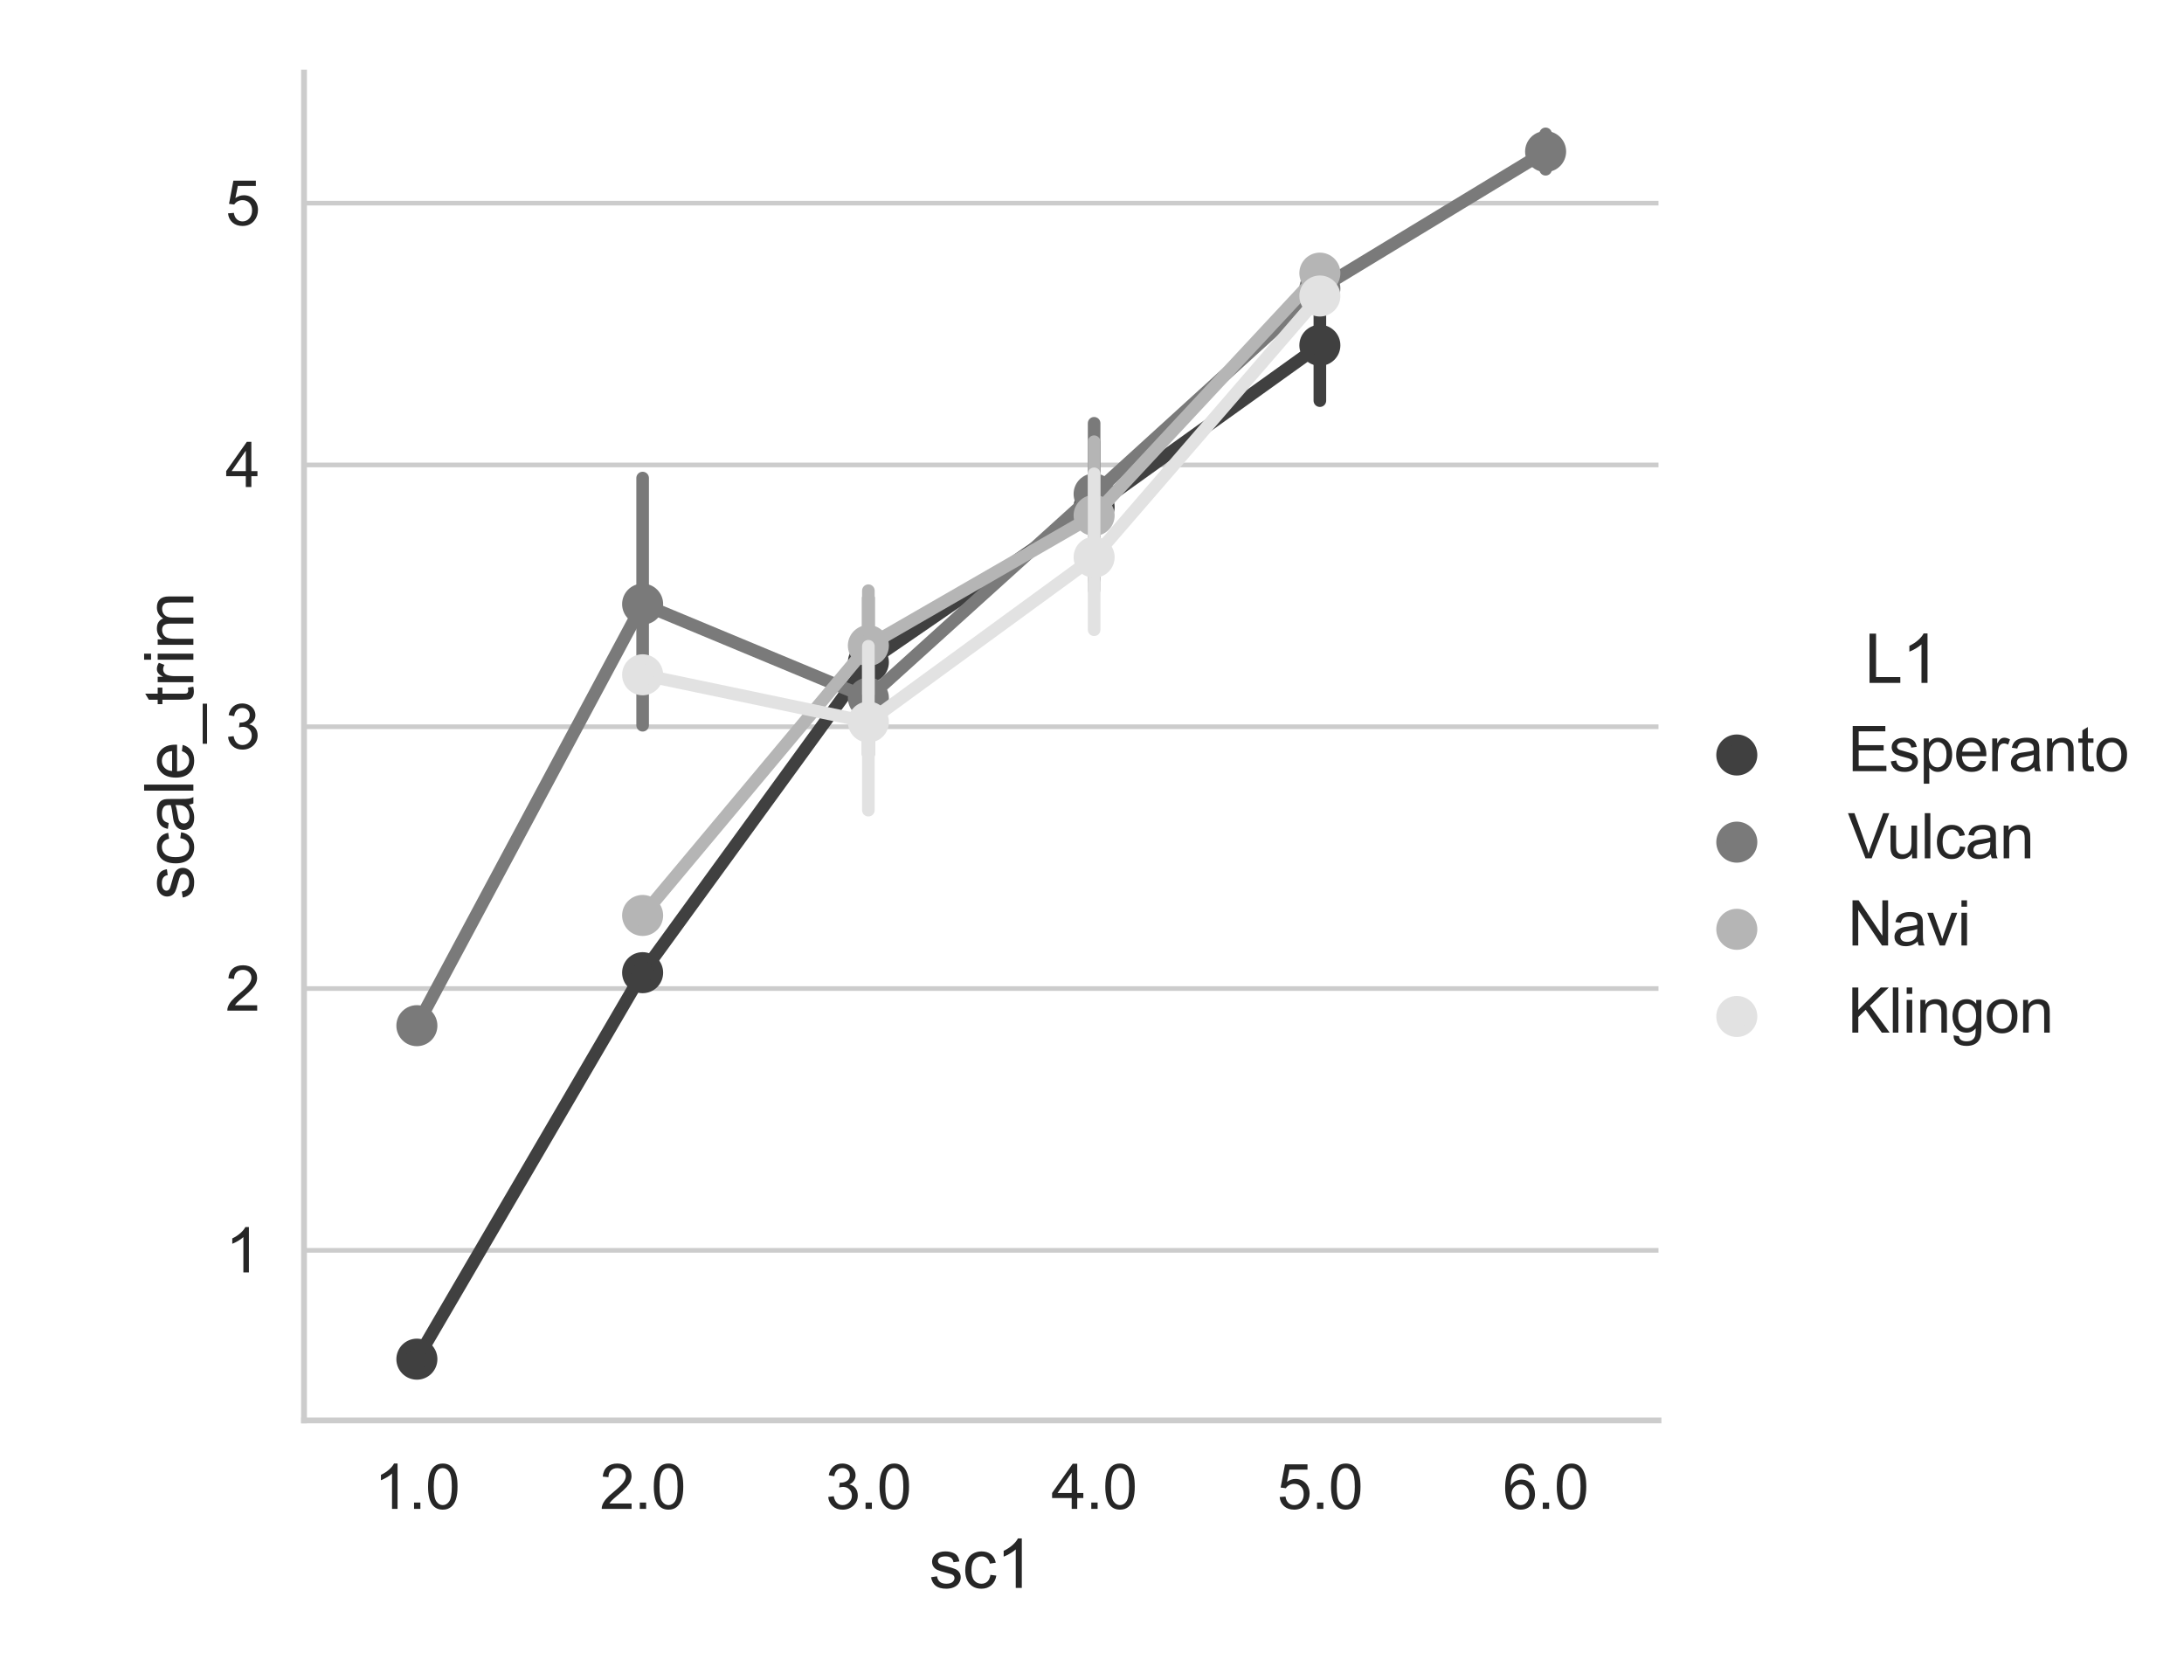 <?xml version="1.0" encoding="utf-8" standalone="no"?>
<!DOCTYPE svg PUBLIC "-//W3C//DTD SVG 1.1//EN"
  "http://www.w3.org/Graphics/SVG/1.1/DTD/svg11.dtd">
<svg xmlns:xlink="http://www.w3.org/1999/xlink" width="467.91pt" height="360pt" viewBox="0 0 467.91 360" xmlns="http://www.w3.org/2000/svg" version="1.1">
 <defs>
  <style type="text/css">*{stroke-linejoin: round; stroke-linecap: butt}</style>
 </defs>
 <g id="figure_1">
  <g id="patch_1">
   <path d="M 0 360 
L 467.91 360 
L 467.91 0 
L 0 0 
z
" style="fill: #ffffff"/>
  </g>
  <g id="axes_1">
   <g id="patch_2">
    <path d="M 65.133 304.308 
L 355.321 304.308 
L 355.321 15.552 
L 65.133 15.552 
z
" style="fill: #ffffff"/>
   </g>
   <g id="matplotlib.axis_1">
    <g id="xtick_1">
     <g id="text_1">
      <!-- 1.0 -->
      <g style="fill: #262626" transform="translate(80.141 323.256) scale(0.132 -0.132)">
       <defs>
        <path id="ArialMT-31" d="M 2384 0 
L 1822 0 
L 1822 3584 
Q 1619 3391 1289 3197 
Q 959 3003 697 2906 
L 697 3450 
Q 1169 3672 1522 3987 
Q 1875 4303 2022 4600 
L 2384 4600 
L 2384 0 
z
" transform="scale(0.016)"/>
        <path id="ArialMT-2e" d="M 581 0 
L 581 641 
L 1222 641 
L 1222 0 
L 581 0 
z
" transform="scale(0.016)"/>
        <path id="ArialMT-30" d="M 266 2259 
Q 266 3072 433 3567 
Q 600 4063 929 4331 
Q 1259 4600 1759 4600 
Q 2128 4600 2406 4451 
Q 2684 4303 2865 4023 
Q 3047 3744 3150 3342 
Q 3253 2941 3253 2259 
Q 3253 1453 3087 958 
Q 2922 463 2592 192 
Q 2263 -78 1759 -78 
Q 1097 -78 719 397 
Q 266 969 266 2259 
z
M 844 2259 
Q 844 1131 1108 757 
Q 1372 384 1759 384 
Q 2147 384 2411 759 
Q 2675 1134 2675 2259 
Q 2675 3391 2411 3762 
Q 2147 4134 1753 4134 
Q 1366 4134 1134 3806 
Q 844 3388 844 2259 
z
" transform="scale(0.016)"/>
       </defs>
       <use xlink:href="#ArialMT-31"/>
       <use xlink:href="#ArialMT-2e" x="55.615"/>
       <use xlink:href="#ArialMT-30" x="83.398"/>
      </g>
     </g>
    </g>
    <g id="xtick_2">
     <g id="text_2">
      <!-- 2.0 -->
      <g style="fill: #262626" transform="translate(128.506 323.256) scale(0.132 -0.132)">
       <defs>
        <path id="ArialMT-32" d="M 3222 541 
L 3222 0 
L 194 0 
Q 188 203 259 391 
Q 375 700 629 1000 
Q 884 1300 1366 1694 
Q 2113 2306 2375 2664 
Q 2638 3022 2638 3341 
Q 2638 3675 2398 3904 
Q 2159 4134 1775 4134 
Q 1369 4134 1125 3890 
Q 881 3647 878 3216 
L 300 3275 
Q 359 3922 746 4261 
Q 1134 4600 1788 4600 
Q 2447 4600 2831 4234 
Q 3216 3869 3216 3328 
Q 3216 3053 3103 2787 
Q 2991 2522 2730 2228 
Q 2469 1934 1863 1422 
Q 1356 997 1212 845 
Q 1069 694 975 541 
L 3222 541 
z
" transform="scale(0.016)"/>
       </defs>
       <use xlink:href="#ArialMT-32"/>
       <use xlink:href="#ArialMT-2e" x="55.615"/>
       <use xlink:href="#ArialMT-30" x="83.398"/>
      </g>
     </g>
    </g>
    <g id="xtick_3">
     <g id="text_3">
      <!-- 3.0 -->
      <g style="fill: #262626" transform="translate(176.871 323.256) scale(0.132 -0.132)">
       <defs>
        <path id="ArialMT-33" d="M 269 1209 
L 831 1284 
Q 928 806 1161 595 
Q 1394 384 1728 384 
Q 2125 384 2398 659 
Q 2672 934 2672 1341 
Q 2672 1728 2419 1979 
Q 2166 2231 1775 2231 
Q 1616 2231 1378 2169 
L 1441 2663 
Q 1497 2656 1531 2656 
Q 1891 2656 2178 2843 
Q 2466 3031 2466 3422 
Q 2466 3731 2256 3934 
Q 2047 4138 1716 4138 
Q 1388 4138 1169 3931 
Q 950 3725 888 3313 
L 325 3413 
Q 428 3978 793 4289 
Q 1159 4600 1703 4600 
Q 2078 4600 2393 4439 
Q 2709 4278 2876 4000 
Q 3044 3722 3044 3409 
Q 3044 3113 2884 2869 
Q 2725 2625 2413 2481 
Q 2819 2388 3044 2092 
Q 3269 1797 3269 1353 
Q 3269 753 2831 336 
Q 2394 -81 1725 -81 
Q 1122 -81 723 278 
Q 325 638 269 1209 
z
" transform="scale(0.016)"/>
       </defs>
       <use xlink:href="#ArialMT-33"/>
       <use xlink:href="#ArialMT-2e" x="55.615"/>
       <use xlink:href="#ArialMT-30" x="83.398"/>
      </g>
     </g>
    </g>
    <g id="xtick_4">
     <g id="text_4">
      <!-- 4.0 -->
      <g style="fill: #262626" transform="translate(225.235 323.256) scale(0.132 -0.132)">
       <defs>
        <path id="ArialMT-34" d="M 2069 0 
L 2069 1097 
L 81 1097 
L 81 1613 
L 2172 4581 
L 2631 4581 
L 2631 1613 
L 3250 1613 
L 3250 1097 
L 2631 1097 
L 2631 0 
L 2069 0 
z
M 2069 1613 
L 2069 3678 
L 634 1613 
L 2069 1613 
z
" transform="scale(0.016)"/>
       </defs>
       <use xlink:href="#ArialMT-34"/>
       <use xlink:href="#ArialMT-2e" x="55.615"/>
       <use xlink:href="#ArialMT-30" x="83.398"/>
      </g>
     </g>
    </g>
    <g id="xtick_5">
     <g id="text_5">
      <!-- 5.0 -->
      <g style="fill: #262626" transform="translate(273.6 323.256) scale(0.132 -0.132)">
       <defs>
        <path id="ArialMT-35" d="M 266 1200 
L 856 1250 
Q 922 819 1161 601 
Q 1400 384 1738 384 
Q 2144 384 2425 690 
Q 2706 997 2706 1503 
Q 2706 1984 2436 2262 
Q 2166 2541 1728 2541 
Q 1456 2541 1237 2417 
Q 1019 2294 894 2097 
L 366 2166 
L 809 4519 
L 3088 4519 
L 3088 3981 
L 1259 3981 
L 1013 2750 
Q 1425 3038 1878 3038 
Q 2478 3038 2890 2622 
Q 3303 2206 3303 1553 
Q 3303 931 2941 478 
Q 2500 -78 1738 -78 
Q 1113 -78 717 272 
Q 322 622 266 1200 
z
" transform="scale(0.016)"/>
       </defs>
       <use xlink:href="#ArialMT-35"/>
       <use xlink:href="#ArialMT-2e" x="55.615"/>
       <use xlink:href="#ArialMT-30" x="83.398"/>
      </g>
     </g>
    </g>
    <g id="xtick_6">
     <g id="text_6">
      <!-- 6.0 -->
      <g style="fill: #262626" transform="translate(321.965 323.256) scale(0.132 -0.132)">
       <defs>
        <path id="ArialMT-36" d="M 3184 3459 
L 2625 3416 
Q 2550 3747 2413 3897 
Q 2184 4138 1850 4138 
Q 1581 4138 1378 3988 
Q 1113 3794 959 3422 
Q 806 3050 800 2363 
Q 1003 2672 1297 2822 
Q 1591 2972 1913 2972 
Q 2475 2972 2870 2558 
Q 3266 2144 3266 1488 
Q 3266 1056 3080 686 
Q 2894 316 2569 119 
Q 2244 -78 1831 -78 
Q 1128 -78 684 439 
Q 241 956 241 2144 
Q 241 3472 731 4075 
Q 1159 4600 1884 4600 
Q 2425 4600 2770 4297 
Q 3116 3994 3184 3459 
z
M 888 1484 
Q 888 1194 1011 928 
Q 1134 663 1356 523 
Q 1578 384 1822 384 
Q 2178 384 2434 671 
Q 2691 959 2691 1453 
Q 2691 1928 2437 2201 
Q 2184 2475 1800 2475 
Q 1419 2475 1153 2201 
Q 888 1928 888 1484 
z
" transform="scale(0.016)"/>
       </defs>
       <use xlink:href="#ArialMT-36"/>
       <use xlink:href="#ArialMT-2e" x="55.615"/>
       <use xlink:href="#ArialMT-30" x="83.398"/>
      </g>
     </g>
    </g>
    <g id="text_7">
     <!-- sc1 -->
     <g style="fill: #262626" transform="translate(199.023 340.187) scale(0.144 -0.144)">
      <defs>
       <path id="ArialMT-73" d="M 197 991 
L 753 1078 
Q 800 744 1014 566 
Q 1228 388 1613 388 
Q 2000 388 2187 545 
Q 2375 703 2375 916 
Q 2375 1106 2209 1216 
Q 2094 1291 1634 1406 
Q 1016 1563 777 1677 
Q 538 1791 414 1992 
Q 291 2194 291 2438 
Q 291 2659 392 2848 
Q 494 3038 669 3163 
Q 800 3259 1026 3326 
Q 1253 3394 1513 3394 
Q 1903 3394 2198 3281 
Q 2494 3169 2634 2976 
Q 2775 2784 2828 2463 
L 2278 2388 
Q 2241 2644 2061 2787 
Q 1881 2931 1553 2931 
Q 1166 2931 1000 2803 
Q 834 2675 834 2503 
Q 834 2394 903 2306 
Q 972 2216 1119 2156 
Q 1203 2125 1616 2013 
Q 2213 1853 2448 1751 
Q 2684 1650 2818 1456 
Q 2953 1263 2953 975 
Q 2953 694 2789 445 
Q 2625 197 2315 61 
Q 2006 -75 1616 -75 
Q 969 -75 630 194 
Q 291 463 197 991 
z
" transform="scale(0.016)"/>
       <path id="ArialMT-63" d="M 2588 1216 
L 3141 1144 
Q 3050 572 2676 248 
Q 2303 -75 1759 -75 
Q 1078 -75 664 370 
Q 250 816 250 1647 
Q 250 2184 428 2587 
Q 606 2991 970 3192 
Q 1334 3394 1763 3394 
Q 2303 3394 2647 3120 
Q 2991 2847 3088 2344 
L 2541 2259 
Q 2463 2594 2264 2762 
Q 2066 2931 1784 2931 
Q 1359 2931 1093 2626 
Q 828 2322 828 1663 
Q 828 994 1084 691 
Q 1341 388 1753 388 
Q 2084 388 2306 591 
Q 2528 794 2588 1216 
z
" transform="scale(0.016)"/>
      </defs>
      <use xlink:href="#ArialMT-73"/>
      <use xlink:href="#ArialMT-63" x="50"/>
      <use xlink:href="#ArialMT-31" x="100"/>
     </g>
    </g>
   </g>
   <g id="matplotlib.axis_2">
    <g id="ytick_1">
     <g id="line2d_1">
      <path d="M 65.133 267.874 
L 355.321 267.874 
" clip-path="url(#p82be863b54)" style="fill: none; stroke: #cccccc; stroke-linecap: round"/>
     </g>
     <g id="text_8">
      <!-- 1 -->
      <g style="fill: #262626" transform="translate(48.293 272.598) scale(0.132 -0.132)">
       <use xlink:href="#ArialMT-31"/>
      </g>
     </g>
    </g>
    <g id="ytick_2">
     <g id="line2d_2">
      <path d="M 65.133 211.785 
L 355.321 211.785 
" clip-path="url(#p82be863b54)" style="fill: none; stroke: #cccccc; stroke-linecap: round"/>
     </g>
     <g id="text_9">
      <!-- 2 -->
      <g style="fill: #262626" transform="translate(48.293 216.51) scale(0.132 -0.132)">
       <use xlink:href="#ArialMT-32"/>
      </g>
     </g>
    </g>
    <g id="ytick_3">
     <g id="line2d_3">
      <path d="M 65.133 155.697 
L 355.321 155.697 
" clip-path="url(#p82be863b54)" style="fill: none; stroke: #cccccc; stroke-linecap: round"/>
     </g>
     <g id="text_10">
      <!-- 3 -->
      <g style="fill: #262626" transform="translate(48.293 160.421) scale(0.132 -0.132)">
       <use xlink:href="#ArialMT-33"/>
      </g>
     </g>
    </g>
    <g id="ytick_4">
     <g id="line2d_4">
      <path d="M 65.133 99.609 
L 355.321 99.609 
" clip-path="url(#p82be863b54)" style="fill: none; stroke: #cccccc; stroke-linecap: round"/>
     </g>
     <g id="text_11">
      <!-- 4 -->
      <g style="fill: #262626" transform="translate(48.293 104.333) scale(0.132 -0.132)">
       <use xlink:href="#ArialMT-34"/>
      </g>
     </g>
    </g>
    <g id="ytick_5">
     <g id="line2d_5">
      <path d="M 65.133 43.521 
L 355.321 43.521 
" clip-path="url(#p82be863b54)" style="fill: none; stroke: #cccccc; stroke-linecap: round"/>
     </g>
     <g id="text_12">
      <!-- 5 -->
      <g style="fill: #262626" transform="translate(48.293 48.245) scale(0.132 -0.132)">
       <use xlink:href="#ArialMT-35"/>
      </g>
     </g>
    </g>
    <g id="text_13">
     <!-- scale_trim -->
     <g style="fill: #262626" transform="translate(41.431 192.736) rotate(-90) scale(0.144 -0.144)">
      <defs>
       <path id="ArialMT-61" d="M 2588 409 
Q 2275 144 1986 34 
Q 1697 -75 1366 -75 
Q 819 -75 525 192 
Q 231 459 231 875 
Q 231 1119 342 1320 
Q 453 1522 633 1644 
Q 813 1766 1038 1828 
Q 1203 1872 1538 1913 
Q 2219 1994 2541 2106 
Q 2544 2222 2544 2253 
Q 2544 2597 2384 2738 
Q 2169 2928 1744 2928 
Q 1347 2928 1158 2789 
Q 969 2650 878 2297 
L 328 2372 
Q 403 2725 575 2942 
Q 747 3159 1072 3276 
Q 1397 3394 1825 3394 
Q 2250 3394 2515 3294 
Q 2781 3194 2906 3042 
Q 3031 2891 3081 2659 
Q 3109 2516 3109 2141 
L 3109 1391 
Q 3109 606 3145 398 
Q 3181 191 3288 0 
L 2700 0 
Q 2613 175 2588 409 
z
M 2541 1666 
Q 2234 1541 1622 1453 
Q 1275 1403 1131 1340 
Q 988 1278 909 1158 
Q 831 1038 831 891 
Q 831 666 1001 516 
Q 1172 366 1500 366 
Q 1825 366 2078 508 
Q 2331 650 2450 897 
Q 2541 1088 2541 1459 
L 2541 1666 
z
" transform="scale(0.016)"/>
       <path id="ArialMT-6c" d="M 409 0 
L 409 4581 
L 972 4581 
L 972 0 
L 409 0 
z
" transform="scale(0.016)"/>
       <path id="ArialMT-65" d="M 2694 1069 
L 3275 997 
Q 3138 488 2766 206 
Q 2394 -75 1816 -75 
Q 1088 -75 661 373 
Q 234 822 234 1631 
Q 234 2469 665 2931 
Q 1097 3394 1784 3394 
Q 2450 3394 2872 2941 
Q 3294 2488 3294 1666 
Q 3294 1616 3291 1516 
L 816 1516 
Q 847 969 1125 678 
Q 1403 388 1819 388 
Q 2128 388 2347 550 
Q 2566 713 2694 1069 
z
M 847 1978 
L 2700 1978 
Q 2663 2397 2488 2606 
Q 2219 2931 1791 2931 
Q 1403 2931 1139 2672 
Q 875 2413 847 1978 
z
" transform="scale(0.016)"/>
       <path id="ArialMT-5f" d="M -97 -1272 
L -97 -866 
L 3631 -866 
L 3631 -1272 
L -97 -1272 
z
" transform="scale(0.016)"/>
       <path id="ArialMT-74" d="M 1650 503 
L 1731 6 
Q 1494 -44 1306 -44 
Q 1000 -44 831 53 
Q 663 150 594 308 
Q 525 466 525 972 
L 525 2881 
L 113 2881 
L 113 3319 
L 525 3319 
L 525 4141 
L 1084 4478 
L 1084 3319 
L 1650 3319 
L 1650 2881 
L 1084 2881 
L 1084 941 
Q 1084 700 1114 631 
Q 1144 563 1211 522 
Q 1278 481 1403 481 
Q 1497 481 1650 503 
z
" transform="scale(0.016)"/>
       <path id="ArialMT-72" d="M 416 0 
L 416 3319 
L 922 3319 
L 922 2816 
Q 1116 3169 1280 3281 
Q 1444 3394 1641 3394 
Q 1925 3394 2219 3213 
L 2025 2691 
Q 1819 2813 1613 2813 
Q 1428 2813 1281 2702 
Q 1134 2591 1072 2394 
Q 978 2094 978 1738 
L 978 0 
L 416 0 
z
" transform="scale(0.016)"/>
       <path id="ArialMT-69" d="M 425 3934 
L 425 4581 
L 988 4581 
L 988 3934 
L 425 3934 
z
M 425 0 
L 425 3319 
L 988 3319 
L 988 0 
L 425 0 
z
" transform="scale(0.016)"/>
       <path id="ArialMT-6d" d="M 422 0 
L 422 3319 
L 925 3319 
L 925 2853 
Q 1081 3097 1340 3245 
Q 1600 3394 1931 3394 
Q 2300 3394 2536 3241 
Q 2772 3088 2869 2813 
Q 3263 3394 3894 3394 
Q 4388 3394 4653 3120 
Q 4919 2847 4919 2278 
L 4919 0 
L 4359 0 
L 4359 2091 
Q 4359 2428 4304 2576 
Q 4250 2725 4106 2815 
Q 3963 2906 3769 2906 
Q 3419 2906 3187 2673 
Q 2956 2441 2956 1928 
L 2956 0 
L 2394 0 
L 2394 2156 
Q 2394 2531 2256 2718 
Q 2119 2906 1806 2906 
Q 1569 2906 1367 2781 
Q 1166 2656 1075 2415 
Q 984 2175 984 1722 
L 984 0 
L 422 0 
z
" transform="scale(0.016)"/>
      </defs>
      <use xlink:href="#ArialMT-73"/>
      <use xlink:href="#ArialMT-63" x="50"/>
      <use xlink:href="#ArialMT-61" x="100"/>
      <use xlink:href="#ArialMT-6c" x="155.615"/>
      <use xlink:href="#ArialMT-65" x="177.832"/>
      <use xlink:href="#ArialMT-5f" x="233.447"/>
      <use xlink:href="#ArialMT-74" x="289.062"/>
      <use xlink:href="#ArialMT-72" x="316.846"/>
      <use xlink:href="#ArialMT-69" x="350.146"/>
      <use xlink:href="#ArialMT-6d" x="372.363"/>
     </g>
    </g>
   </g>
   <g id="line2d_6">
    <path d="M 89.315 291.183 
L 137.68 208.383 
L 186.045 141.866 
L 234.409 108.636 
L 282.774 73.976 
" clip-path="url(#p82be863b54)" style="fill: none; stroke: #404040; stroke-width: 2.7; stroke-linecap: round"/>
   </g>
   <g id="line2d_7">
    <path clip-path="url(#p82be863b54)" style="fill: none; stroke: #404040; stroke-width: 2.7; stroke-linecap: round"/>
   </g>
   <g id="line2d_8">
    <path clip-path="url(#p82be863b54)" style="fill: none; stroke: #404040; stroke-width: 2.7; stroke-linecap: round"/>
   </g>
   <g id="line2d_9">
    <path d="M 186.045 153.719 
L 186.045 128.084 
" clip-path="url(#p82be863b54)" style="fill: none; stroke: #404040; stroke-width: 2.7; stroke-linecap: round"/>
   </g>
   <g id="line2d_10">
    <path d="M 234.409 123.812 
L 234.409 94.802 
" clip-path="url(#p82be863b54)" style="fill: none; stroke: #404040; stroke-width: 2.7; stroke-linecap: round"/>
   </g>
   <g id="line2d_11">
    <path d="M 282.774 85.833 
L 282.774 62.118 
" clip-path="url(#p82be863b54)" style="fill: none; stroke: #404040; stroke-width: 2.7; stroke-linecap: round"/>
   </g>
   <g id="line2d_12">
    <path clip-path="url(#p82be863b54)" style="fill: none; stroke: #404040; stroke-width: 2.7; stroke-linecap: round"/>
   </g>
   <g id="PathCollection_1">
    <defs>
     <path id="mf5071b01e4" d="M 0 3.384 
C 0.897 3.384 1.758 3.027 2.393 2.393 
C 3.027 1.758 3.384 0.897 3.384 0 
C 3.384 -0.897 3.027 -1.758 2.393 -2.393 
C 1.758 -3.027 0.897 -3.384 0 -3.384 
C -0.897 -3.384 -1.758 -3.027 -2.393 -2.393 
C -3.027 -1.758 -3.384 -0.897 -3.384 0 
C -3.384 0.897 -3.027 1.758 -2.393 2.393 
C -1.758 3.027 -0.897 3.384 0 3.384 
z
" style="stroke: #404040; stroke-width: 2.025"/>
    </defs>
    <g clip-path="url(#p82be863b54)">
     <use xlink:href="#mf5071b01e4" x="89.315" y="291.183" style="fill: #404040; stroke: #404040; stroke-width: 2.025"/>
     <use xlink:href="#mf5071b01e4" x="137.68" y="208.383" style="fill: #404040; stroke: #404040; stroke-width: 2.025"/>
     <use xlink:href="#mf5071b01e4" x="186.045" y="141.866" style="fill: #404040; stroke: #404040; stroke-width: 2.025"/>
     <use xlink:href="#mf5071b01e4" x="234.409" y="108.636" style="fill: #404040; stroke: #404040; stroke-width: 2.025"/>
     <use xlink:href="#mf5071b01e4" x="282.774" y="73.976" style="fill: #404040; stroke: #404040; stroke-width: 2.025"/>
    </g>
   </g>
   <g id="line2d_13">
    <path d="M 89.315 219.737 
L 137.68 129.424 
L 186.045 149.546 
L 234.409 105.822 
L 282.774 61.821 
L 331.139 32.47 
" clip-path="url(#p82be863b54)" style="fill: none; stroke: #7a7a7a; stroke-width: 2.7; stroke-linecap: round"/>
   </g>
   <g id="line2d_14">
    <path clip-path="url(#p82be863b54)" style="fill: none; stroke: #7a7a7a; stroke-width: 2.7; stroke-linecap: round"/>
   </g>
   <g id="line2d_15">
    <path d="M 137.68 155.377 
L 137.68 102.416 
" clip-path="url(#p82be863b54)" style="fill: none; stroke: #7a7a7a; stroke-width: 2.7; stroke-linecap: round"/>
   </g>
   <g id="line2d_16">
    <path d="M 186.045 161.689 
L 186.045 137.808 
" clip-path="url(#p82be863b54)" style="fill: none; stroke: #7a7a7a; stroke-width: 2.7; stroke-linecap: round"/>
   </g>
   <g id="line2d_17">
    <path d="M 234.409 124.156 
L 234.409 90.681 
" clip-path="url(#p82be863b54)" style="fill: none; stroke: #7a7a7a; stroke-width: 2.7; stroke-linecap: round"/>
   </g>
   <g id="line2d_18">
    <path d="M 282.774 63.142 
L 282.774 60.5 
" clip-path="url(#p82be863b54)" style="fill: none; stroke: #7a7a7a; stroke-width: 2.7; stroke-linecap: round"/>
   </g>
   <g id="line2d_19">
    <path d="M 331.139 36.264 
L 331.139 28.677 
" clip-path="url(#p82be863b54)" style="fill: none; stroke: #7a7a7a; stroke-width: 2.7; stroke-linecap: round"/>
   </g>
   <g id="PathCollection_2">
    <defs>
     <path id="md5a4f52078" d="M 0 3.384 
C 0.897 3.384 1.758 3.027 2.393 2.393 
C 3.027 1.758 3.384 0.897 3.384 0 
C 3.384 -0.897 3.027 -1.758 2.393 -2.393 
C 1.758 -3.027 0.897 -3.384 0 -3.384 
C -0.897 -3.384 -1.758 -3.027 -2.393 -2.393 
C -3.027 -1.758 -3.384 -0.897 -3.384 0 
C -3.384 0.897 -3.027 1.758 -2.393 2.393 
C -1.758 3.027 -0.897 3.384 0 3.384 
z
" style="stroke: #7a7a7a; stroke-width: 2.025"/>
    </defs>
    <g clip-path="url(#p82be863b54)">
     <use xlink:href="#md5a4f52078" x="89.315" y="219.737" style="fill: #7a7a7a; stroke: #7a7a7a; stroke-width: 2.025"/>
     <use xlink:href="#md5a4f52078" x="137.68" y="129.424" style="fill: #7a7a7a; stroke: #7a7a7a; stroke-width: 2.025"/>
     <use xlink:href="#md5a4f52078" x="186.045" y="149.546" style="fill: #7a7a7a; stroke: #7a7a7a; stroke-width: 2.025"/>
     <use xlink:href="#md5a4f52078" x="234.409" y="105.822" style="fill: #7a7a7a; stroke: #7a7a7a; stroke-width: 2.025"/>
     <use xlink:href="#md5a4f52078" x="282.774" y="61.821" style="fill: #7a7a7a; stroke: #7a7a7a; stroke-width: 2.025"/>
     <use xlink:href="#md5a4f52078" x="331.139" y="32.47" style="fill: #7a7a7a; stroke: #7a7a7a; stroke-width: 2.025"/>
    </g>
   </g>
   <g id="patch_3">
    <path d="M 65.133 304.308 
L 65.133 15.552 
" style="fill: none; stroke: #cccccc; stroke-width: 1.25; stroke-linejoin: miter; stroke-linecap: square"/>
   </g>
   <g id="patch_4">
    <path d="M 65.133 304.308 
L 355.321 304.308 
" style="fill: none; stroke: #cccccc; stroke-width: 1.25; stroke-linejoin: miter; stroke-linecap: square"/>
   </g>
   <g id="line2d_20">
    <path d="M 137.68 196.122 
L 186.045 138.306 
L 234.409 110.423 
L 282.774 58.516 
" clip-path="url(#p82be863b54)" style="fill: none; stroke: #b5b5b5; stroke-width: 2.7; stroke-linecap: round"/>
   </g>
   <g id="line2d_21">
    <path clip-path="url(#p82be863b54)" style="fill: none; stroke: #b5b5b5; stroke-width: 2.7; stroke-linecap: round"/>
   </g>
   <g id="line2d_22">
    <path clip-path="url(#p82be863b54)" style="fill: none; stroke: #b5b5b5; stroke-width: 2.7; stroke-linecap: round"/>
   </g>
   <g id="line2d_23">
    <path d="M 186.045 148.653 
L 186.045 126.543 
" clip-path="url(#p82be863b54)" style="fill: none; stroke: #b5b5b5; stroke-width: 2.7; stroke-linecap: round"/>
   </g>
   <g id="line2d_24">
    <path d="M 234.409 126.376 
L 234.409 94.628 
" clip-path="url(#p82be863b54)" style="fill: none; stroke: #b5b5b5; stroke-width: 2.7; stroke-linecap: round"/>
   </g>
   <g id="line2d_25">
    <path clip-path="url(#p82be863b54)" style="fill: none; stroke: #b5b5b5; stroke-width: 2.7; stroke-linecap: round"/>
   </g>
   <g id="line2d_26">
    <path clip-path="url(#p82be863b54)" style="fill: none; stroke: #b5b5b5; stroke-width: 2.7; stroke-linecap: round"/>
   </g>
   <g id="PathCollection_3">
    <defs>
     <path id="m09e659457b" d="M 0 3.384 
C 0.897 3.384 1.758 3.027 2.393 2.393 
C 3.027 1.758 3.384 0.897 3.384 0 
C 3.384 -0.897 3.027 -1.758 2.393 -2.393 
C 1.758 -3.027 0.897 -3.384 0 -3.384 
C -0.897 -3.384 -1.758 -3.027 -2.393 -2.393 
C -3.027 -1.758 -3.384 -0.897 -3.384 0 
C -3.384 0.897 -3.027 1.758 -2.393 2.393 
C -1.758 3.027 -0.897 3.384 0 3.384 
z
" style="stroke: #b5b5b5; stroke-width: 2.025"/>
    </defs>
    <g clip-path="url(#p82be863b54)">
     <use xlink:href="#m09e659457b" x="137.68" y="196.122" style="fill: #b5b5b5; stroke: #b5b5b5; stroke-width: 2.025"/>
     <use xlink:href="#m09e659457b" x="186.045" y="138.306" style="fill: #b5b5b5; stroke: #b5b5b5; stroke-width: 2.025"/>
     <use xlink:href="#m09e659457b" x="234.409" y="110.423" style="fill: #b5b5b5; stroke: #b5b5b5; stroke-width: 2.025"/>
     <use xlink:href="#m09e659457b" x="282.774" y="58.516" style="fill: #b5b5b5; stroke: #b5b5b5; stroke-width: 2.025"/>
    </g>
   </g>
   <g id="line2d_27">
    <path d="M 137.68 144.567 
L 186.045 154.686 
L 234.409 119.375 
L 282.774 63.417 
" clip-path="url(#p82be863b54)" style="fill: none; stroke: #e2e2e2; stroke-width: 2.7; stroke-linecap: round"/>
   </g>
   <g id="line2d_28">
    <path clip-path="url(#p82be863b54)" style="fill: none; stroke: #e2e2e2; stroke-width: 2.7; stroke-linecap: round"/>
   </g>
   <g id="line2d_29">
    <path clip-path="url(#p82be863b54)" style="fill: none; stroke: #e2e2e2; stroke-width: 2.7; stroke-linecap: round"/>
   </g>
   <g id="line2d_30">
    <path d="M 186.045 173.568 
L 186.045 138.444 
" clip-path="url(#p82be863b54)" style="fill: none; stroke: #e2e2e2; stroke-width: 2.7; stroke-linecap: round"/>
   </g>
   <g id="line2d_31">
    <path d="M 234.409 134.914 
L 234.409 101.504 
" clip-path="url(#p82be863b54)" style="fill: none; stroke: #e2e2e2; stroke-width: 2.7; stroke-linecap: round"/>
   </g>
   <g id="line2d_32">
    <path clip-path="url(#p82be863b54)" style="fill: none; stroke: #e2e2e2; stroke-width: 2.7; stroke-linecap: round"/>
   </g>
   <g id="line2d_33">
    <path clip-path="url(#p82be863b54)" style="fill: none; stroke: #e2e2e2; stroke-width: 2.7; stroke-linecap: round"/>
   </g>
   <g id="PathCollection_4">
    <defs>
     <path id="m10357e9a43" d="M 0 3.384 
C 0.897 3.384 1.758 3.027 2.393 2.393 
C 3.027 1.758 3.384 0.897 3.384 0 
C 3.384 -0.897 3.027 -1.758 2.393 -2.393 
C 1.758 -3.027 0.897 -3.384 0 -3.384 
C -0.897 -3.384 -1.758 -3.027 -2.393 -2.393 
C -3.027 -1.758 -3.384 -0.897 -3.384 0 
C -3.384 0.897 -3.027 1.758 -2.393 2.393 
C -1.758 3.027 -0.897 3.384 0 3.384 
z
" style="stroke: #e2e2e2; stroke-width: 2.025"/>
    </defs>
    <g clip-path="url(#p82be863b54)">
     <use xlink:href="#m10357e9a43" x="137.68" y="144.567" style="fill: #e2e2e2; stroke: #e2e2e2; stroke-width: 2.025"/>
     <use xlink:href="#m10357e9a43" x="186.045" y="154.686" style="fill: #e2e2e2; stroke: #e2e2e2; stroke-width: 2.025"/>
     <use xlink:href="#m10357e9a43" x="234.409" y="119.375" style="fill: #e2e2e2; stroke: #e2e2e2; stroke-width: 2.025"/>
     <use xlink:href="#m10357e9a43" x="282.774" y="63.417" style="fill: #e2e2e2; stroke: #e2e2e2; stroke-width: 2.025"/>
    </g>
   </g>
  </g>
  <g id="legend_1">
   <g id="text_14">
    <!-- L1 -->
    <g style="fill: #262626" transform="translate(399.458 146.302) scale(0.144 -0.144)">
     <defs>
      <path id="ArialMT-4c" d="M 469 0 
L 469 4581 
L 1075 4581 
L 1075 541 
L 3331 541 
L 3331 0 
L 469 0 
z
" transform="scale(0.016)"/>
     </defs>
     <use xlink:href="#ArialMT-4c"/>
     <use xlink:href="#ArialMT-31" x="55.615"/>
    </g>
   </g>
   <g id="PathCollection_5">
    <g>
     <use xlink:href="#mf5071b01e4" x="372.101" y="161.747" style="fill: #404040; stroke: #404040; stroke-width: 2.025"/>
    </g>
   </g>
   <g id="text_15">
    <!-- Esperanto -->
    <g style="fill: #262626" transform="translate(395.861 165.212) scale(0.132 -0.132)">
     <defs>
      <path id="ArialMT-45" d="M 506 0 
L 506 4581 
L 3819 4581 
L 3819 4041 
L 1113 4041 
L 1113 2638 
L 3647 2638 
L 3647 2100 
L 1113 2100 
L 1113 541 
L 3925 541 
L 3925 0 
L 506 0 
z
" transform="scale(0.016)"/>
      <path id="ArialMT-70" d="M 422 -1272 
L 422 3319 
L 934 3319 
L 934 2888 
Q 1116 3141 1344 3267 
Q 1572 3394 1897 3394 
Q 2322 3394 2647 3175 
Q 2972 2956 3137 2557 
Q 3303 2159 3303 1684 
Q 3303 1175 3120 767 
Q 2938 359 2589 142 
Q 2241 -75 1856 -75 
Q 1575 -75 1351 44 
Q 1128 163 984 344 
L 984 -1272 
L 422 -1272 
z
M 931 1641 
Q 931 1000 1190 694 
Q 1450 388 1819 388 
Q 2194 388 2461 705 
Q 2728 1022 2728 1688 
Q 2728 2322 2467 2637 
Q 2206 2953 1844 2953 
Q 1484 2953 1207 2617 
Q 931 2281 931 1641 
z
" transform="scale(0.016)"/>
      <path id="ArialMT-6e" d="M 422 0 
L 422 3319 
L 928 3319 
L 928 2847 
Q 1294 3394 1984 3394 
Q 2284 3394 2536 3286 
Q 2788 3178 2913 3003 
Q 3038 2828 3088 2588 
Q 3119 2431 3119 2041 
L 3119 0 
L 2556 0 
L 2556 2019 
Q 2556 2363 2490 2533 
Q 2425 2703 2258 2804 
Q 2091 2906 1866 2906 
Q 1506 2906 1245 2678 
Q 984 2450 984 1813 
L 984 0 
L 422 0 
z
" transform="scale(0.016)"/>
      <path id="ArialMT-6f" d="M 213 1659 
Q 213 2581 725 3025 
Q 1153 3394 1769 3394 
Q 2453 3394 2887 2945 
Q 3322 2497 3322 1706 
Q 3322 1066 3130 698 
Q 2938 331 2570 128 
Q 2203 -75 1769 -75 
Q 1072 -75 642 372 
Q 213 819 213 1659 
z
M 791 1659 
Q 791 1022 1069 705 
Q 1347 388 1769 388 
Q 2188 388 2466 706 
Q 2744 1025 2744 1678 
Q 2744 2294 2464 2611 
Q 2184 2928 1769 2928 
Q 1347 2928 1069 2612 
Q 791 2297 791 1659 
z
" transform="scale(0.016)"/>
     </defs>
     <use xlink:href="#ArialMT-45"/>
     <use xlink:href="#ArialMT-73" x="66.699"/>
     <use xlink:href="#ArialMT-70" x="116.699"/>
     <use xlink:href="#ArialMT-65" x="172.314"/>
     <use xlink:href="#ArialMT-72" x="227.93"/>
     <use xlink:href="#ArialMT-61" x="261.23"/>
     <use xlink:href="#ArialMT-6e" x="316.846"/>
     <use xlink:href="#ArialMT-74" x="372.461"/>
     <use xlink:href="#ArialMT-6f" x="400.244"/>
    </g>
   </g>
   <g id="PathCollection_6">
    <g>
     <use xlink:href="#md5a4f52078" x="372.101" y="180.419" style="fill: #7a7a7a; stroke: #7a7a7a; stroke-width: 2.025"/>
    </g>
   </g>
   <g id="text_16">
    <!-- Vulcan -->
    <g style="fill: #262626" transform="translate(395.861 183.884) scale(0.132 -0.132)">
     <defs>
      <path id="ArialMT-56" d="M 1803 0 
L 28 4581 
L 684 4581 
L 1875 1253 
Q 2019 853 2116 503 
Q 2222 878 2363 1253 
L 3600 4581 
L 4219 4581 
L 2425 0 
L 1803 0 
z
" transform="scale(0.016)"/>
      <path id="ArialMT-75" d="M 2597 0 
L 2597 488 
Q 2209 -75 1544 -75 
Q 1250 -75 995 37 
Q 741 150 617 320 
Q 494 491 444 738 
Q 409 903 409 1263 
L 409 3319 
L 972 3319 
L 972 1478 
Q 972 1038 1006 884 
Q 1059 663 1231 536 
Q 1403 409 1656 409 
Q 1909 409 2131 539 
Q 2353 669 2445 892 
Q 2538 1116 2538 1541 
L 2538 3319 
L 3100 3319 
L 3100 0 
L 2597 0 
z
" transform="scale(0.016)"/>
     </defs>
     <use xlink:href="#ArialMT-56"/>
     <use xlink:href="#ArialMT-75" x="62.949"/>
     <use xlink:href="#ArialMT-6c" x="118.564"/>
     <use xlink:href="#ArialMT-63" x="140.781"/>
     <use xlink:href="#ArialMT-61" x="190.781"/>
     <use xlink:href="#ArialMT-6e" x="246.396"/>
    </g>
   </g>
   <g id="PathCollection_7">
    <g>
     <use xlink:href="#m09e659457b" x="372.101" y="199.091" style="fill: #b5b5b5; stroke: #b5b5b5; stroke-width: 2.025"/>
    </g>
   </g>
   <g id="text_17">
    <!-- Navi -->
    <g style="fill: #262626" transform="translate(395.861 202.556) scale(0.132 -0.132)">
     <defs>
      <path id="ArialMT-4e" d="M 488 0 
L 488 4581 
L 1109 4581 
L 3516 984 
L 3516 4581 
L 4097 4581 
L 4097 0 
L 3475 0 
L 1069 3600 
L 1069 0 
L 488 0 
z
" transform="scale(0.016)"/>
      <path id="ArialMT-76" d="M 1344 0 
L 81 3319 
L 675 3319 
L 1388 1331 
Q 1503 1009 1600 663 
Q 1675 925 1809 1294 
L 2547 3319 
L 3125 3319 
L 1869 0 
L 1344 0 
z
" transform="scale(0.016)"/>
     </defs>
     <use xlink:href="#ArialMT-4e"/>
     <use xlink:href="#ArialMT-61" x="72.217"/>
     <use xlink:href="#ArialMT-76" x="127.832"/>
     <use xlink:href="#ArialMT-69" x="177.832"/>
    </g>
   </g>
   <g id="PathCollection_8">
    <g>
     <use xlink:href="#m10357e9a43" x="372.101" y="217.762" style="fill: #e2e2e2; stroke: #e2e2e2; stroke-width: 2.025"/>
    </g>
   </g>
   <g id="text_18">
    <!-- Klingon -->
    <g style="fill: #262626" transform="translate(395.861 221.227) scale(0.132 -0.132)">
     <defs>
      <path id="ArialMT-4b" d="M 469 0 
L 469 4581 
L 1075 4581 
L 1075 2309 
L 3350 4581 
L 4172 4581 
L 2250 2725 
L 4256 0 
L 3456 0 
L 1825 2319 
L 1075 1588 
L 1075 0 
L 469 0 
z
" transform="scale(0.016)"/>
      <path id="ArialMT-67" d="M 319 -275 
L 866 -356 
Q 900 -609 1056 -725 
Q 1266 -881 1628 -881 
Q 2019 -881 2231 -725 
Q 2444 -569 2519 -288 
Q 2563 -116 2559 434 
Q 2191 0 1641 0 
Q 956 0 581 494 
Q 206 988 206 1678 
Q 206 2153 378 2554 
Q 550 2956 876 3175 
Q 1203 3394 1644 3394 
Q 2231 3394 2613 2919 
L 2613 3319 
L 3131 3319 
L 3131 450 
Q 3131 -325 2973 -648 
Q 2816 -972 2473 -1159 
Q 2131 -1347 1631 -1347 
Q 1038 -1347 672 -1080 
Q 306 -813 319 -275 
z
M 784 1719 
Q 784 1066 1043 766 
Q 1303 466 1694 466 
Q 2081 466 2343 764 
Q 2606 1063 2606 1700 
Q 2606 2309 2336 2618 
Q 2066 2928 1684 2928 
Q 1309 2928 1046 2623 
Q 784 2319 784 1719 
z
" transform="scale(0.016)"/>
     </defs>
     <use xlink:href="#ArialMT-4b"/>
     <use xlink:href="#ArialMT-6c" x="66.699"/>
     <use xlink:href="#ArialMT-69" x="88.916"/>
     <use xlink:href="#ArialMT-6e" x="111.133"/>
     <use xlink:href="#ArialMT-67" x="166.748"/>
     <use xlink:href="#ArialMT-6f" x="222.363"/>
     <use xlink:href="#ArialMT-6e" x="277.979"/>
    </g>
   </g>
  </g>
 </g>
 <defs>
  <clipPath id="p82be863b54">
   <rect x="65.133" y="15.552" width="290.188" height="288.756"/>
  </clipPath>
 </defs>
</svg>
